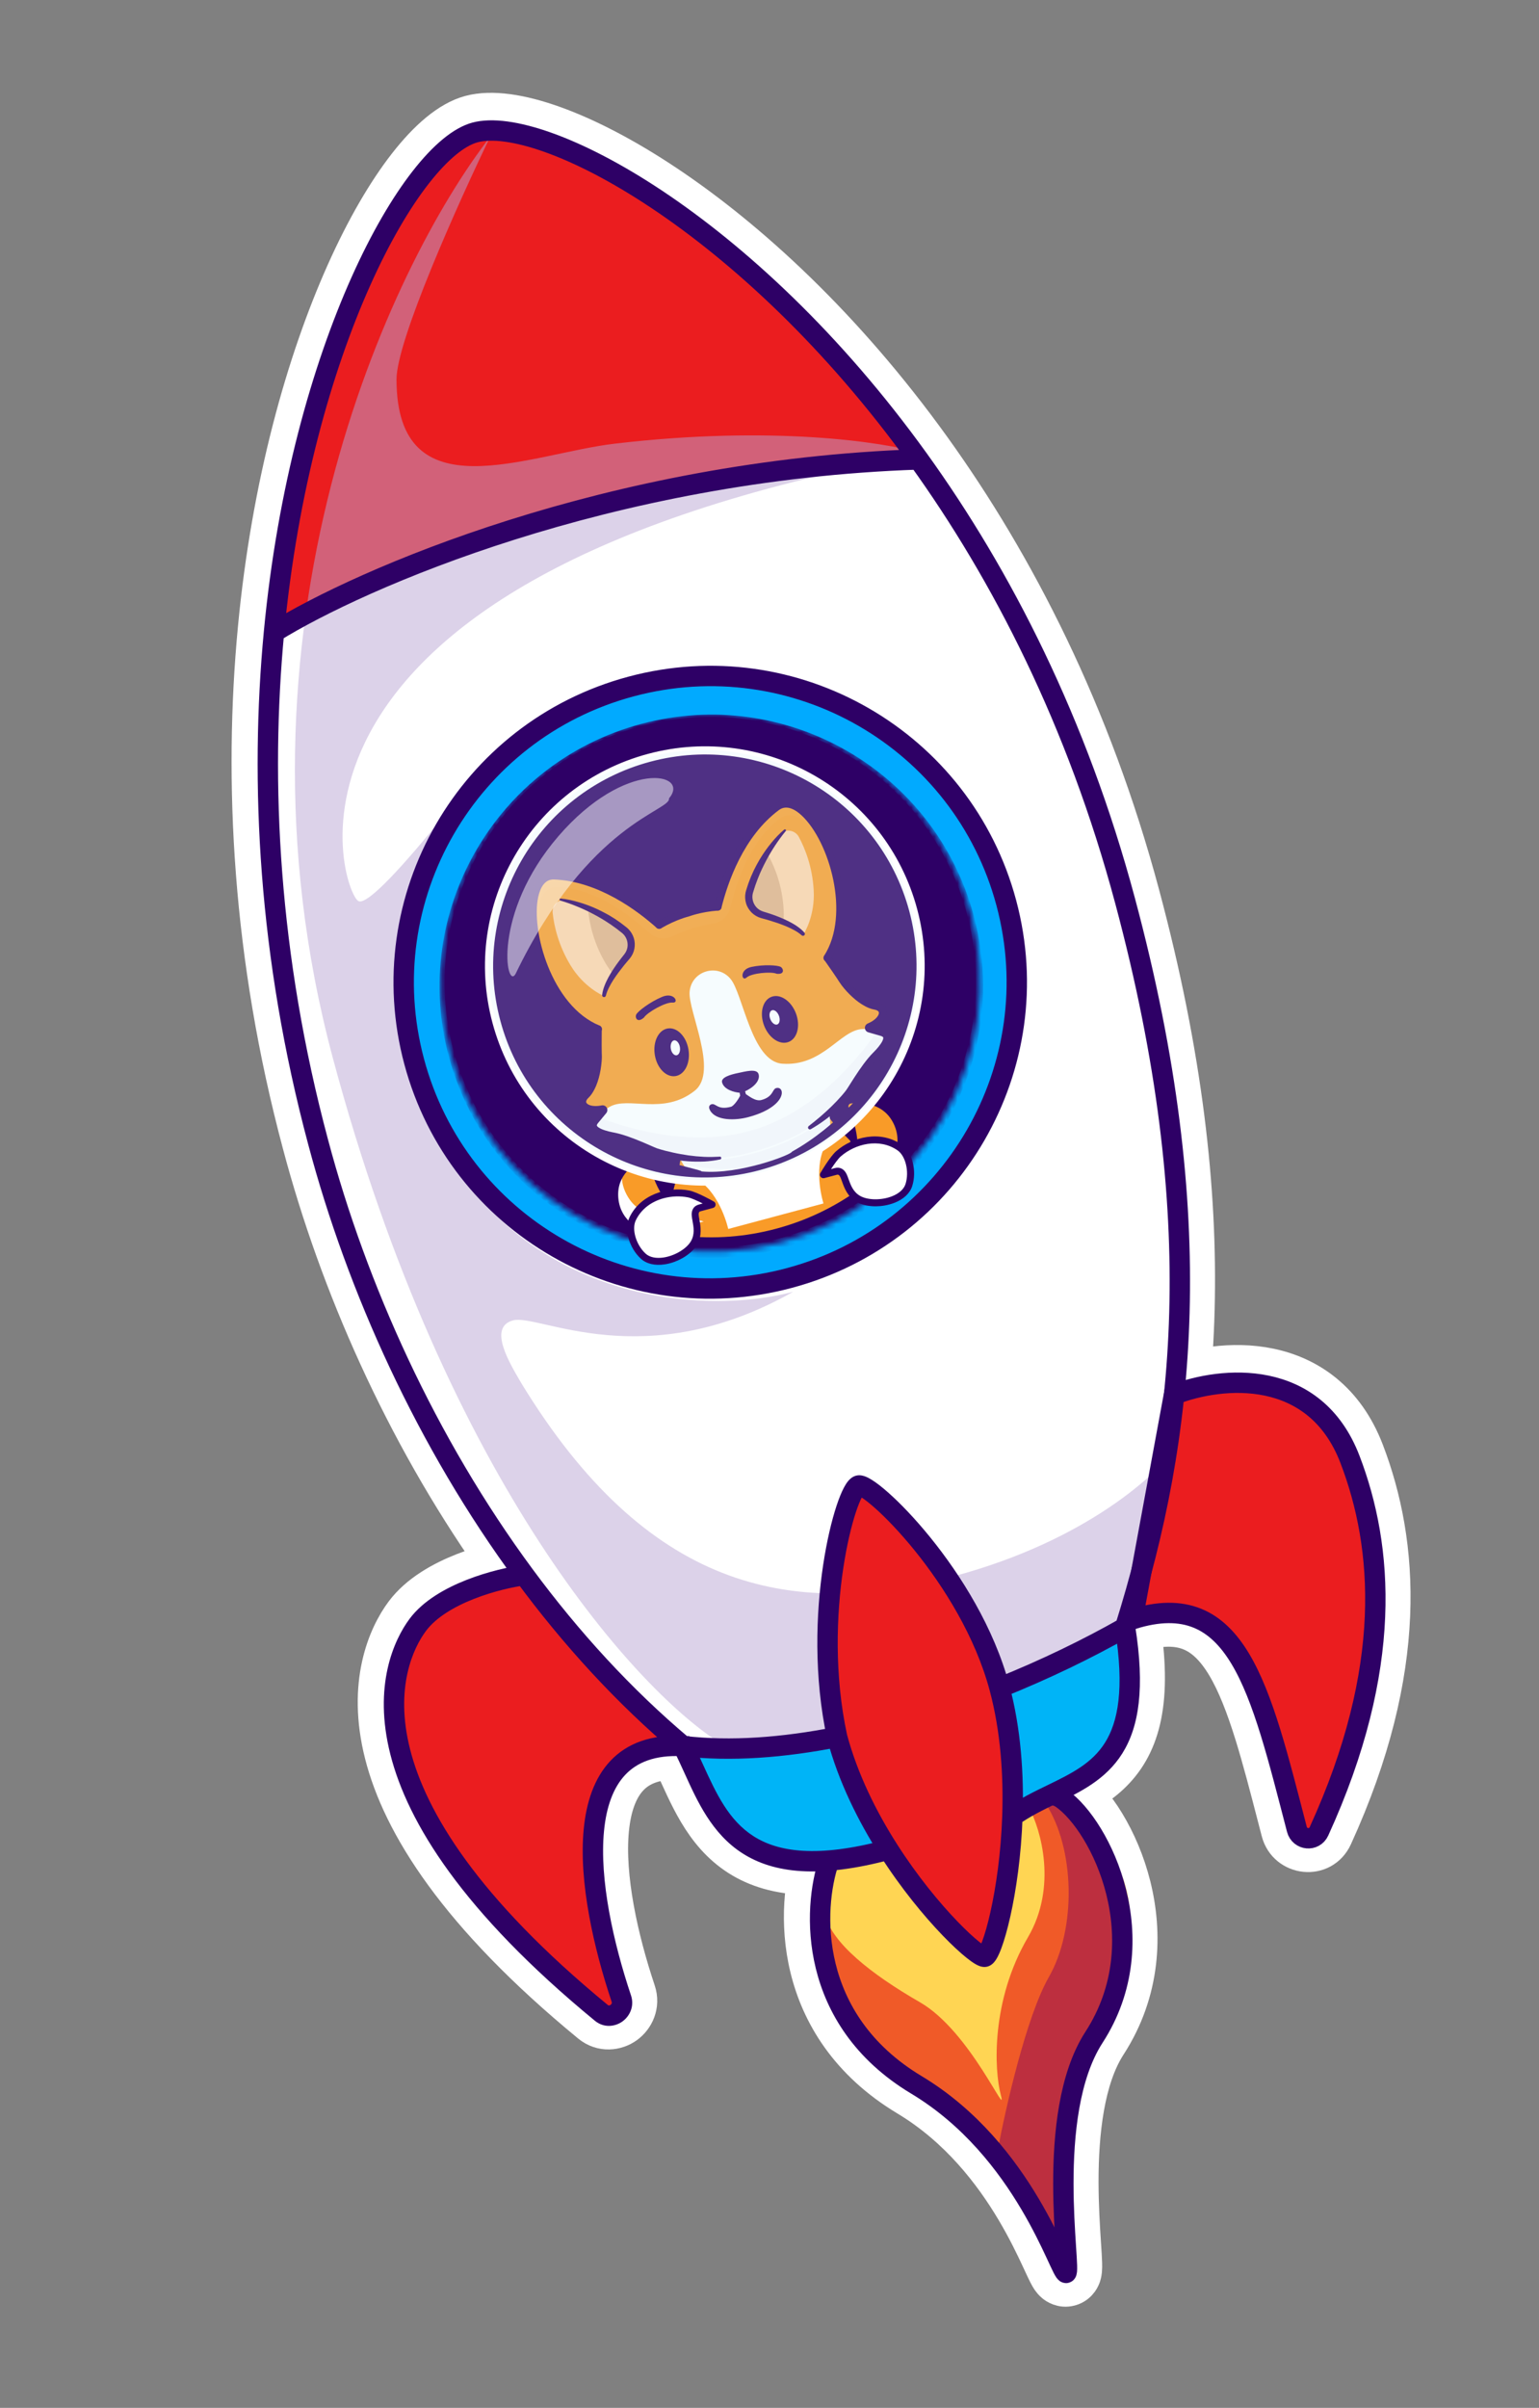 <svg width="266" height="416" viewBox="0 0 266 416" fill="none" xmlns="http://www.w3.org/2000/svg">
<rect x="0" y="0" width="266" height="416" fill="#808080" stroke="none"/>
<path d="M141.883 318.39L140.69 318.944L140.263 320.188C137.183 329.161 136.172 350.164 156.706 362.501C165.517 367.794 171.425 375.511 175.282 382.014C177.203 385.253 178.594 388.155 179.581 390.273C179.687 390.5 179.791 390.724 179.892 390.942C180.244 391.701 180.561 392.384 180.815 392.885C180.971 393.193 181.18 393.586 181.42 393.926C181.528 394.079 181.762 394.398 182.123 394.694C182.388 394.911 183.472 395.733 184.986 395.327C185.89 395.085 186.442 394.517 186.721 394.134C186.993 393.762 187.128 393.409 187.193 393.212C187.322 392.82 187.362 392.462 187.38 392.277C187.418 391.864 187.414 391.397 187.402 390.983C187.379 390.176 187.306 389.071 187.224 387.82L187.207 387.56C187.025 384.783 186.788 381.047 186.786 376.922C186.782 368.479 187.782 359.192 191.591 353.305C197.589 344.036 197.88 333.997 195.821 325.759C193.802 317.68 189.385 310.816 185.215 307.88C183.898 306.953 182.308 306.603 180.865 306.485C179.377 306.364 177.724 306.465 176.022 306.695C172.614 307.158 168.606 308.198 164.539 309.483C156.383 312.059 147.543 315.764 141.883 318.39Z" stroke="white" stroke-width="6.174"/>
<path d="M201.709 237.731L200.097 238.352L199.783 240.051L192.627 278.841L191.698 283.877L196.585 282.348C200.66 281.072 203.532 281.217 205.693 282.093C207.875 282.978 209.811 284.802 211.625 287.821C213.45 290.86 215.014 294.882 216.535 299.802C217.863 304.096 219.112 308.915 220.477 314.181C220.673 314.936 220.871 315.701 221.072 316.475C222.266 321.066 228.629 321.843 230.686 317.341C243.922 288.37 242.19 266.54 236.125 250.704C232.677 241.7 226.239 237.439 219.486 236.03C212.932 234.663 206.227 235.989 201.709 237.731Z" fill="white" stroke="white" stroke-width="6.174"/>
<path d="M197.531 281.078C207.8 248.021 212.182 209.85 197.341 154.462C188.96 123.183 175.77 97.492 161.18 77.227C146.129 56.32 129.572 41.164 115.233 31.598C108.069 26.818 101.402 23.396 95.703 21.362C90.142 19.377 85.024 18.539 81.215 19.559C77.451 20.568 73.674 23.936 70.179 28.417C66.58 33.032 62.901 39.326 59.466 47.001C52.591 62.363 46.569 83.543 44.193 108.591C41.707 134.789 43.204 165.269 51.921 197.805C58.318 221.864 69.542 247.362 85.234 269.71C83.602 270.133 81.834 270.683 80.073 271.375C76.352 272.836 72.211 275.101 69.65 278.53C66.701 282.479 62.984 290.83 66.091 303.085C69.17 315.231 78.864 330.872 101.886 349.805C103.983 351.53 106.583 351.184 108.257 349.983C109.917 348.792 111.068 346.487 110.227 343.978C107.188 334.906 104.843 324.229 105.622 316.142C106.01 312.117 107.136 309.124 108.932 307.214C110.391 305.663 112.578 304.526 116.018 304.387C116.347 305.087 116.676 305.81 117.017 306.559L117.088 306.714C117.723 308.11 118.401 309.591 119.153 311.046C120.655 313.952 122.553 316.952 125.361 319.362C130.912 324.127 139.078 325.849 152.088 322.751C155.439 327.733 158.947 331.916 161.852 334.936C163.478 336.627 164.954 337.993 166.141 338.944C166.725 339.411 167.307 339.833 167.846 340.144C168.111 340.296 168.452 340.473 168.836 340.605C169.106 340.697 169.936 340.966 170.921 340.702C171.846 340.454 172.42 339.878 172.66 339.615C172.951 339.295 173.172 338.955 173.334 338.676C173.662 338.112 173.956 337.433 174.219 336.729C174.755 335.296 175.306 333.367 175.815 331.1C176.755 326.907 177.599 321.34 177.909 315.172C179.497 314.18 181.199 313.354 183.047 312.457C183.381 312.295 183.719 312.131 184.063 311.963C186.692 310.676 189.6 309.175 192.056 306.875C197.215 302.046 199.561 294.569 197.531 281.078Z" fill="white" stroke="white" stroke-width="6.174"/>
<path d="M151.793 354.294C139.994 345.19 141.036 328.701 143.032 321.595L155.769 320.007L167.583 329.984L172.485 315.528L182.604 310.992C183.173 310.839 185.763 312.409 191.574 319.905C198.838 329.276 194.643 345.003 187.555 356.759C181.885 366.164 181.978 380.523 182.734 386.527C179.813 375.627 166.543 365.675 151.793 354.294Z" fill="#FFD553"/>
<path d="M156.81 359.358C142.978 351.624 141.578 337.16 142.607 330.894C143.89 335.684 150.324 340.928 159.016 345.933C167.707 350.938 174.181 366.438 172.99 361.99C171.798 357.543 171.299 345.575 177.67 334.701C182.766 326.001 179.915 316.131 177.852 312.283L181.462 311.316C182.789 311.938 186.407 314.758 190.262 321.059C195.08 328.935 195.024 342.903 187.026 353.48C182.774 359.104 183.108 383.133 181.928 389.316C180.563 386.626 170.643 367.093 156.81 359.358Z" fill="#F05A28"/>
<path d="M181.27 341.6C177.396 348.373 173.772 364.36 172.444 371.507L183.206 388.243C180.414 375.031 190.887 351.096 193.776 336.74C196.087 325.254 187.217 312.589 182.773 309.504L180.706 311.567C185.763 319.267 186.111 333.134 181.27 341.6Z" fill="#BD2F3F"/>
<path d="M158.388 360.195C139.561 348.885 140.468 329.707 143.274 321.531C154.439 316.349 178.121 306.937 183.529 310.745C190.289 315.505 199.95 335.186 189.09 351.969C180.403 365.395 185.249 392.426 184.278 392.686C183.308 392.946 177.214 371.506 158.388 360.195Z" stroke="#2E0066" stroke-width="3.523"/>
<path d="M53.511 193.731C44.822 161.305 45.976 122.857 47.64 107.687C53.294 104.225 70.878 95.619 95.986 88.891C121.094 82.164 148.131 78.813 158.511 77.979C198.737 143.501 194.839 161.704 201.045 184.866C207.554 215.978 200.608 262.378 194.322 281.221C150.573 303.53 141.358 300.523 118.089 302.378C80.388 265.385 64.371 234.265 53.511 193.731Z" fill="white"/>
<ellipse cx="122.758" cy="169.701" rx="52.976" ry="52.895" transform="rotate(-15 122.758 169.701)" fill="#01AAFF"/>
<path d="M194.413 281.562C162.655 300.585 130.464 303.078 118.339 301.946C119.251 305.352 122.656 313.42 128.975 318.444C136.874 324.725 149.929 321.592 176.081 312.759C202.234 303.926 195.259 286.081 194.413 281.562Z" fill="#00B4F7"/>
<path d="M97.442 88.866C72.88 95.448 53.795 105.186 47.323 109.232C50.652 82.542 62.361 27.807 82.556 22.396C102.752 16.985 142.078 58.044 159.217 79.25C148.86 79.713 122.004 82.285 97.442 88.866Z" fill="#EB1D1F"/>
<path opacity="0.5" d="M57.528 182.797C37.741 108.951 67.41 45.924 84.718 23.642C79.306 34.827 68.492 58.875 68.533 65.581C68.575 88.934 91.348 78.406 106.235 76.653C133.457 73.447 152.716 76.367 158.943 78.228L154.849 79.325C41.197 101.381 59.029 154.285 61.964 155.688C63.553 156.448 70.165 149.024 76.249 141.503C78.491 137.643 81.124 134.244 84.01 131.528C81.949 134.285 79.159 137.905 76.249 141.503C69.644 152.875 66.427 168.251 70.107 181.982C81.515 224.559 119.689 227.839 137.087 223.177C111.371 237.734 93.118 226.926 88.684 228.115C84.249 229.303 88.121 235.567 90.148 239.04C111.628 274.172 136.223 279.994 164.879 272.316C187.804 266.173 200.336 254.54 203.736 249.492L197.118 279.376C196.724 279.725 194.208 281.616 187.297 286.388C178.658 292.354 151.299 300.78 143.861 301.677C137.911 302.396 128.643 301.739 124.753 301.321C110.589 292.582 77.315 256.643 57.528 182.797Z" fill="#BBA6D4"/>
<path d="M144.952 300.291C139.695 280.671 144.967 263.049 148.261 256.691C153.775 258.62 167.541 272.699 172.287 290.411C178.274 312.755 173.367 331.74 170.165 338.439C163.951 333.897 150.209 319.91 144.952 300.291Z" fill="#EB1D1F"/>
<path d="M68.518 298.867C65.371 278.39 81.584 272.123 90.084 271.549L115.244 301.315C91.547 308.394 107.203 343.627 107.751 345.671C108.189 347.306 106.418 347.975 105.478 348.105C94.469 340.224 71.665 319.344 68.518 298.867Z" fill="#EB1D1F" stroke="#2E0066" stroke-width="0.705"/>
<path d="M233.334 252.149C227.247 236.256 211.196 237.758 202.911 240.952L195.754 279.742C213.886 274.066 217.779 291.534 224.151 316.038C224.64 317.917 227.162 318.164 227.969 316.398C240.881 288.138 239.086 267.168 233.334 252.149Z" fill="#EB1D1F" stroke="#2E0066" stroke-width="3.523"/>
<path d="M194.462 281.183L192.781 280.656L192.657 281.051L192.722 281.46L194.462 281.183ZM158.766 79.371L157.336 80.4L158.766 79.371ZM47.358 109.223L49.111 109.389L47.358 109.223ZM54.995 197.349L56.698 196.896L56.697 196.893L54.995 197.349ZM90.629 272.133L90.857 273.879L93.822 273.492L92.046 271.086L90.629 272.133ZM72.215 280.717L70.804 279.663L70.804 279.663L72.215 280.717ZM103.938 347.761L102.82 349.122L103.938 347.761ZM107.391 345.299L105.721 345.859L107.391 345.299ZM118.046 301.658L119.616 300.859L119.154 299.952L118.138 299.899L118.046 301.658ZM119.908 305.597L121.511 304.867L119.908 305.597ZM153.555 319.558L155.04 318.611L154.346 317.523L153.099 317.857L153.555 319.558ZM174.982 313.817L173.958 312.384L173.251 312.889L173.222 313.756L174.982 313.817ZM181.805 310.013L182.573 311.598L182.573 311.598L181.805 310.013ZM118.046 301.658L116.912 303.006L117.316 303.345L117.839 303.408L118.046 301.658ZM192.749 156.057C207.444 210.899 202.941 248.276 192.781 280.656L196.142 281.71C206.493 248.723 211.028 210.663 196.152 155.145L192.749 156.057ZM157.336 80.4C171.6 100.212 184.527 125.372 192.749 156.057L196.152 155.145C187.815 124.029 174.696 98.483 160.195 78.342L157.336 80.4ZM82.561 24.583C84.9 23.956 88.846 24.37 94.164 26.268C99.403 28.138 105.713 31.355 112.634 35.972C126.468 45.202 142.609 59.943 157.336 80.4L160.195 78.342C145.233 57.558 128.789 42.516 114.589 33.041C107.491 28.306 100.922 24.94 95.348 22.951C89.854 20.99 85.056 20.267 81.65 21.18L82.561 24.583ZM49.111 109.389C51.441 84.828 57.339 64.167 63.983 49.322C67.306 41.895 70.799 35.965 74.094 31.739C77.449 27.437 80.398 25.163 82.561 24.583L81.65 21.18C78.324 22.071 74.772 25.14 71.316 29.573C67.8 34.081 64.172 40.276 60.767 47.883C53.955 63.103 47.968 84.142 45.604 109.056L49.111 109.389ZM56.697 196.893C48.139 164.956 46.675 135.057 49.111 109.389L45.604 109.056C43.132 135.11 44.62 165.432 53.294 197.805L56.697 196.893ZM92.046 271.086C75.269 248.367 63.33 221.843 56.698 196.896L53.293 197.801C60.028 223.134 72.147 250.07 89.212 273.179L92.046 271.086ZM73.626 281.771C75.377 279.427 78.504 277.576 81.937 276.228C85.326 274.897 88.766 274.152 90.857 273.879L90.4 270.386C88.058 270.692 84.335 271.502 80.649 272.949C77.007 274.379 73.143 276.531 70.804 279.663L73.626 281.771ZM105.057 346.401C82.46 327.817 73.61 312.993 70.882 302.234C68.17 291.537 71.46 284.671 73.626 281.771L70.804 279.663C68.069 283.326 64.469 291.27 67.468 303.1C70.451 314.866 79.913 330.284 102.82 349.122L105.057 346.401ZM105.721 345.859C105.761 345.979 105.75 346.061 105.725 346.13C105.694 346.214 105.626 346.309 105.522 346.383C105.418 346.458 105.32 346.483 105.255 346.483C105.21 346.484 105.149 346.476 105.057 346.401L102.82 349.122C104.375 350.401 106.302 350.159 107.576 349.246C108.841 348.338 109.689 346.612 109.061 344.739L105.721 345.859ZM118.138 299.899C112.563 299.609 108.373 301.169 105.492 304.232C102.667 307.235 101.328 311.443 100.887 316.017C100.008 325.143 102.622 336.609 105.721 345.859L109.061 344.739C106.005 335.619 103.587 324.726 104.394 316.355C104.796 312.18 105.98 308.855 108.058 306.646C110.078 304.498 113.17 303.169 117.955 303.417L118.138 299.899ZM121.511 304.867C120.903 303.532 120.283 302.168 119.616 300.859L116.477 302.458C117.102 303.686 117.691 304.979 118.305 306.327L121.511 304.867ZM153.099 317.857C141.156 321.057 134.453 319.926 130.242 317.237C125.943 314.491 123.797 309.888 121.511 304.867L118.305 306.327C120.51 311.172 123.026 316.808 128.346 320.206C133.755 323.66 141.63 324.577 154.011 321.26L153.099 317.857ZM169.758 336.359C170.012 336.291 170.215 336.305 170.312 336.317C170.416 336.33 170.481 336.352 170.496 336.357C170.522 336.366 170.482 336.355 170.36 336.284C170.122 336.147 169.755 335.893 169.262 335.499C168.287 334.718 166.969 333.507 165.437 331.915C162.38 328.736 158.56 324.129 155.04 318.611L152.07 320.506C155.725 326.235 159.692 331.024 162.898 334.357C164.499 336.021 165.932 337.345 167.061 338.249C167.62 338.696 168.143 339.072 168.6 339.336C168.825 339.466 169.084 339.598 169.356 339.691C169.563 339.761 170.078 339.92 170.669 339.762L169.758 336.359ZM173.222 313.756C172.999 320.245 172.132 326.114 171.175 330.379C170.695 332.516 170.201 334.215 169.769 335.372C169.55 335.957 169.367 336.35 169.234 336.579C169.166 336.695 169.14 336.719 169.164 336.693C169.177 336.678 169.224 336.629 169.306 336.569C169.386 336.512 169.538 336.418 169.758 336.359L170.669 339.762C171.23 339.611 171.594 339.256 171.77 339.063C171.975 338.838 172.143 338.584 172.279 338.35C172.554 337.878 172.818 337.277 173.069 336.605C173.576 335.248 174.112 333.382 174.612 331.15C175.616 326.677 176.512 320.591 176.742 313.877L173.222 313.756ZM181.036 308.428C178.745 309.538 176.258 310.739 173.958 312.384L176.006 315.25C178.025 313.807 180.241 312.728 182.573 311.598L181.036 308.428ZM192.722 281.46C194.373 291.815 193.221 297.512 190.998 301.06C188.757 304.64 185.237 306.391 181.036 308.428L182.573 311.598C186.635 309.629 191.123 307.498 193.984 302.93C196.864 298.331 197.909 291.617 196.201 280.906L192.722 281.46ZM172.228 156.445C179.536 183.721 163.316 211.77 135.992 219.092L136.904 222.494C166.102 214.671 183.444 184.693 175.631 155.533L172.228 156.445ZM109.524 120.309C136.848 112.988 164.919 129.17 172.228 156.445L175.631 155.533C167.817 126.374 137.81 109.083 108.612 116.907L109.524 120.309ZM73.288 182.956C65.98 155.68 82.2 127.631 109.524 120.309L108.612 116.907C79.413 124.73 62.072 154.708 69.885 183.868L73.288 182.956ZM135.992 219.092C108.668 226.413 80.596 210.231 73.288 182.956L69.885 183.868C77.699 213.027 107.706 230.318 136.904 222.494L135.992 219.092ZM48.287 110.719C62.869 101.663 105.603 82.912 158.825 81.131L158.707 77.61C104.817 79.413 61.489 98.374 46.428 107.726L48.287 110.719ZM119.18 300.31C109.086 291.82 100.023 281.889 92.046 271.086L89.212 273.179C97.331 284.174 106.58 294.315 116.912 303.006L119.18 300.31ZM144.345 298.374C135.204 300.178 126.272 300.861 118.254 299.909L117.839 303.408C126.331 304.416 135.65 303.68 145.027 301.83L144.345 298.374ZM193.591 279.652C187.293 283.235 179.948 286.811 172.098 289.959L173.41 293.229C181.405 290.023 188.894 286.377 195.333 282.714L193.591 279.652ZM146.408 299.73C144.179 289.417 144.548 278.924 145.752 270.928C146.354 266.932 147.158 263.602 147.929 261.266C148.316 260.091 148.68 259.215 148.982 258.646C149.135 258.358 149.245 258.2 149.302 258.132C149.402 258.012 149.261 258.246 148.856 258.354L147.944 254.951C147.267 255.133 146.822 255.605 146.595 255.878C146.325 256.202 146.085 256.591 145.871 256.994C145.439 257.807 145.004 258.889 144.583 260.162C143.739 262.723 142.894 266.253 142.269 270.403C141.019 278.698 140.623 289.637 142.964 300.474L146.408 299.73ZM148.856 258.354C148.406 258.475 148.135 258.314 148.312 258.384C148.404 258.42 148.589 258.511 148.877 258.694C149.445 259.056 150.226 259.656 151.178 260.498C153.071 262.173 155.502 264.683 158.046 267.821C163.144 274.111 168.564 282.764 171.053 292.05L174.455 291.138C171.795 281.209 166.062 272.117 160.782 265.603C158.136 262.339 155.573 259.682 153.512 257.86C152.487 256.953 151.552 256.221 150.77 255.723C150.382 255.476 149.984 255.255 149.597 255.104C149.296 254.986 148.65 254.762 147.944 254.951L148.856 258.354ZM142.985 300.558C144.941 307.858 148.36 314.69 152.07 320.506L155.04 318.611C151.463 313.004 148.225 306.504 146.387 299.647L142.985 300.558ZM171.053 292.05C172.954 299.146 173.461 306.777 173.222 313.756L176.742 313.877C176.99 306.666 176.473 298.667 174.455 291.138L171.053 292.05Z" fill="#2E0066"/>
<path d="M165.405 158.273C171.705 181.787 157.723 205.968 134.167 212.28C110.611 218.591 86.411 204.641 80.111 181.128C73.81 157.615 87.793 133.434 111.349 127.122C134.905 120.81 159.105 134.76 165.405 158.273Z" fill="#2E0066" stroke="#2E0066" stroke-width="3.523"/>
<mask id="mask0" mask-type="alpha" maskUnits="userSpaceOnUse" x="76" y="123" width="94" height="94">
<ellipse cx="122.758" cy="169.7" rx="46.619" ry="46.547" transform="rotate(-15 122.758 169.7)" fill="#C4C4C4"/>
</mask>
<g mask="url(#mask0)">
<path d="M153.326 213.068L118.967 222.268C118.967 222.268 116.321 224.251 115.207 212.123C114.766 207.346 116.409 204.32 116.976 200.611C117.058 200.059 117.121 199.493 117.148 198.903C117.148 198.903 117.148 198.903 117.147 198.9C117.198 197.755 117.12 196.523 116.836 195.141C116.776 194.845 116.705 194.54 116.625 194.227L141.327 187.613C141.404 187.886 141.483 188.15 141.567 188.406C142.032 189.834 142.613 191.002 143.273 192.014C143.574 192.474 143.889 192.905 144.217 193.313C146.563 196.242 149.501 198.042 151.51 202.399C156.61 213.463 153.326 213.068 153.326 213.068Z" fill="#F99B28"/>
<path d="M153.711 213.604C153.475 213.667 153.293 213.648 153.259 213.646L153.398 212.492C153.398 212.492 153.386 212.491 153.367 212.489C153.393 212.489 153.492 212.478 153.588 212.328C153.84 211.934 154.398 210.062 150.98 202.646C149.676 199.822 147.941 198.076 146.264 196.39C144.235 194.35 142.14 192.245 140.927 188.326L117.325 194.645C118.236 198.646 117.475 201.515 116.738 204.295C116.129 206.594 115.499 208.969 115.784 212.07C116.532 220.201 117.95 221.54 118.371 221.758C118.528 221.84 118.616 221.801 118.642 221.787C118.626 221.795 118.617 221.805 118.617 221.805L119.315 222.735C119.252 222.781 118.694 223.175 117.929 222.839C116.299 222.117 115.217 218.632 114.622 212.178C114.317 208.876 114.976 206.399 115.608 204.004C116.375 201.114 117.098 198.383 116.055 194.38L115.909 193.821L141.727 186.908L141.88 187.465C142.982 191.448 144.975 193.453 147.082 195.576C148.832 197.334 150.64 199.154 152.027 202.163C154.739 208.046 155.551 211.607 154.497 213.047C154.256 213.386 153.957 213.538 153.711 213.604Z" fill="#2E0066"/>
<path d="M112.051 213.594C112.051 213.594 106.744 212.237 106.291 207.031C105.906 202.63 109.315 200.495 111.269 199.641C111.903 199.363 112.633 199.75 112.755 200.431C113.236 203.126 113.909 209.478 120.481 211.181L112.05 213.591L112.051 213.594Z" fill="#F99B28"/>
<path d="M153.319 202.542C153.319 202.542 157.235 198.715 155.023 193.98C153.154 189.976 149.133 189.831 147.014 190.067C146.325 190.143 145.887 190.843 146.122 191.494C147.054 194.068 148.589 200.342 143.75 205.1L153.318 202.539L153.319 202.542Z" fill="#F99B28"/>
<g opacity="0.4">
<g opacity="0.4">
<g opacity="0.4">
<path opacity="0.4" d="M121.619 211.033L119.037 211.724C113.95 209.454 112.44 204.189 112.008 201.763C111.885 201.082 111.159 200.693 110.522 200.973C109.411 201.458 107.831 202.355 106.746 203.849C107.703 201.54 109.862 200.259 111.274 199.644C111.908 199.369 112.638 199.756 112.76 200.434C113.237 203.13 115.047 209.33 121.619 211.033Z" fill="white"/>
</g>
</g>
</g>
<path d="M121.619 211.033L112.051 213.595C112.051 213.595 106.748 212.236 106.291 207.031C106.121 205.106 106.679 203.615 107.523 202.475C107.381 203.66 107.557 204.977 108.294 206.374C110.729 210.997 116.15 210.208 116.15 210.208L117.596 209.091C118.684 209.928 120.006 210.615 121.619 211.033Z" fill="white"/>
<path d="M112.054 214.195L111.904 214.156C111.847 214.141 106.193 212.629 105.709 207.082C105.295 202.346 108.869 200.055 111.035 199.106C111.504 198.902 112.03 198.923 112.479 199.163C112.928 199.404 113.238 199.828 113.327 200.327C113.773 202.836 114.554 209.463 120.823 211.089L112.054 214.195ZM112.055 212.992L119.632 210.963C114.205 208.593 112.623 203.005 112.18 200.537C112.156 200.389 112.062 200.264 111.929 200.19C111.797 200.12 111.641 200.113 111.502 200.173C109.622 200.992 106.521 202.969 106.869 206.981C107.248 211.305 111.234 212.742 112.055 212.992Z" fill="#2E0066"/>
<path d="M153.617 203.063L153.727 202.955C153.769 202.914 157.908 198.779 155.552 193.733C153.541 189.425 149.299 189.226 146.949 189.487C146.44 189.544 145.995 189.825 145.727 190.258C145.458 190.691 145.402 191.213 145.575 191.69C146.334 193.783 148.313 198.424 145.719 202.592C143.881 205.546 150.509 203.494 153.617 203.063ZM153.013 202.022L146.345 203.807C149.859 199.043 147.524 193.657 146.673 191.298C146.62 191.158 146.639 191.003 146.717 190.873C146.796 190.746 146.928 190.662 147.078 190.644C149.116 190.414 152.791 190.577 154.497 194.226C156.332 198.159 153.599 201.395 153.013 202.022Z" fill="#2E0066"/>
<g opacity="0.3">
<g opacity="0.3">
<g opacity="0.3">
<path opacity="0.3" d="M121.619 211.032L112.05 213.594C112.05 213.594 106.747 212.235 106.29 207.03C106.195 205.931 106.334 204.973 106.631 204.142C106.653 204.207 106.674 204.273 106.7 204.341C108.432 209.269 113.912 209.276 113.912 209.276L116.318 207.925C117.595 209.286 119.313 210.435 121.619 211.032Z" fill="#6B184E"/>
</g>
</g>
<g opacity="0.3">
<g opacity="0.3">
<path opacity="0.3" d="M121.973 211.032L112.05 213.689L112.026 213.684C111.973 213.672 106.653 212.25 106.199 207.04C106.107 205.997 106.224 205.011 106.545 204.113L106.634 203.856L106.715 204.116C106.737 204.182 106.758 204.247 106.783 204.312C108.418 208.961 113.498 209.177 113.885 209.186L116.329 207.813L116.377 207.864C117.799 209.371 119.57 210.408 121.637 210.945L121.973 211.032ZM112.048 213.501L121.268 211.033C119.328 210.473 117.659 209.469 116.296 208.04L113.933 209.365L113.91 209.363C113.853 209.363 108.385 209.301 106.632 204.424C106.387 205.226 106.301 206.099 106.381 207.018C106.81 211.934 111.673 213.395 112.048 213.501Z" fill="#2E0066"/>
</g>
</g>
</g>
<path d="M142.549 198.062C140.504 202.231 142.33 207.919 142.33 207.919L125.867 212.327C125.867 212.327 124.607 206.487 120.746 203.9C118.612 202.467 117.577 200.616 117.106 198.915C117.106 198.915 117.106 198.915 117.105 198.912C117.156 197.766 117.077 196.532 116.795 195.156C116.856 194.527 116.95 194.144 116.95 194.144L140.952 187.718C140.952 187.718 141.191 187.966 141.525 188.422C141.991 189.85 142.572 191.018 143.231 192.029C143.651 193.722 143.659 195.803 142.549 198.062Z" fill="white"/>
<g opacity="0.3">
<g opacity="0.3">
<path opacity="0.3" d="M144.181 193.328C137.237 201.14 126.859 203.919 116.937 200.623C117.019 200.071 117.082 199.505 117.109 198.915C117.109 198.915 117.109 198.915 117.108 198.911C117.121 198.649 117.124 198.381 117.122 198.107C117.118 197.642 117.091 197.16 117.037 196.663C126.026 198.885 135.469 196.443 142.19 190.124C142.372 190.519 142.561 190.889 142.761 191.242C142.913 191.513 143.074 191.775 143.235 192.025C143.534 192.49 143.852 192.92 144.181 193.328Z" fill="#2E0066"/>
</g>
</g>
<g opacity="0.3">
<g opacity="0.3">
<g opacity="0.3">
<path opacity="0.3" d="M116.385 218.328C116.1 218.404 115.811 218.467 115.525 218.51C113.733 218.786 112.192 218.383 111.183 217.375C109.55 215.744 108.492 213.177 108.544 210.994L108.545 210.926L122.088 207.3L121.802 207.553C121.507 207.817 121.391 208.257 121.463 208.862C121.497 209.173 121.563 209.516 121.631 209.885C121.895 211.288 122.224 213.035 121.324 214.769C120.499 216.347 118.506 217.76 116.385 218.328ZM108.724 211.062C108.695 213.187 109.727 215.659 111.309 217.243C112.274 218.211 113.761 218.595 115.496 218.329C117.867 217.965 120.249 216.429 121.161 214.681C122.031 213.004 121.708 211.293 121.451 209.915C121.382 209.546 121.315 209.195 121.279 208.881C121.22 208.363 121.286 207.951 121.48 207.647L108.724 211.062Z" fill="#2E0066"/>
</g>
</g>
</g>
<g opacity="0.3">
<g opacity="0.3">
<g opacity="0.3">
<path opacity="0.3" d="M153.336 208.431C151.215 208.999 148.783 208.774 147.277 207.813C145.631 206.765 145.042 205.088 144.567 203.737C144.442 203.387 144.327 203.053 144.201 202.767C143.96 202.208 143.64 201.884 143.252 201.803L142.878 201.727L156.421 198.1L156.456 198.159C157.596 200.023 157.961 202.775 157.363 205.003C156.994 206.381 155.861 207.5 154.171 208.155C153.902 208.265 153.621 208.355 153.336 208.431ZM143.575 201.728C143.894 201.891 144.162 202.214 144.367 202.697C144.494 202.989 144.61 203.323 144.735 203.677C145.199 205 145.779 206.642 147.372 207.66C149.035 208.718 151.863 208.86 154.103 207.989C155.739 207.356 156.834 206.277 157.185 204.957C157.763 202.795 157.419 200.134 156.331 198.313L143.575 201.728Z" fill="#2E0066"/>
</g>
</g>
</g>
<g opacity="0.3">
<g opacity="0.3">
<path opacity="0.3" d="M123.159 207.089L121.094 207.642C120.475 207.807 120.271 208.298 120.336 208.935C120.453 210.088 121.108 211.796 120.12 213.497C118.72 215.913 113.832 217.719 111.641 215.696C111.02 215.121 110.522 214.416 110.17 213.668C110.226 213.721 110.282 213.774 110.337 213.827C112.527 215.85 117.416 214.044 118.815 211.628C119.799 209.925 119.146 208.22 119.032 207.066C119.03 207.059 119.028 207.052 119.031 207.047C118.96 206.292 119.755 205.755 120.445 206.078L122.447 207.02C122.447 207.02 122.168 206.737 121.746 206.332C122.533 206.734 123.159 207.089 123.159 207.089Z" fill="#2E0066"/>
</g>
</g>
<g opacity="0.3">
<g opacity="0.3">
<path opacity="0.3" d="M142.067 202.023L144.136 201.469C144.755 201.304 145.177 201.627 145.439 202.211C145.915 203.268 146.203 205.074 147.91 206.053C150.331 207.447 155.468 206.568 156.352 203.722C156.603 202.914 156.682 202.054 156.612 201.231C156.59 201.304 156.568 201.378 156.547 201.451C155.662 204.297 150.525 205.177 148.104 203.783C146.4 202.799 146.113 200.996 145.633 199.94C145.632 199.933 145.63 199.926 145.625 199.924C145.308 199.234 144.352 199.167 143.916 199.791L142.653 201.607C142.653 201.607 142.754 201.223 142.916 200.66C142.432 201.403 142.067 202.023 142.067 202.023Z" fill="#2E0066"/>
</g>
</g>
<g opacity="0.3">
<g opacity="0.3">
<g opacity="0.3">
<path opacity="0.3" d="M137.803 139.91C137.229 139.906 136.678 140.084 136.159 140.47C129.697 145.28 126.942 153.747 125.924 157.994C125.615 159.287 124.26 160.041 122.993 159.632C122.993 159.632 124.874 146.135 133.743 139.531C134.969 138.62 136.392 138.863 137.803 139.91Z" fill="white"/>
</g>
</g>
<g opacity="0.3">
<g opacity="0.3">
<path opacity="0.3" d="M124.317 159.741C123.877 159.859 123.407 159.849 122.969 159.707C122.932 159.695 122.911 159.659 122.916 159.62C122.936 159.483 124.903 146.012 133.7 139.464C134.891 138.578 136.329 138.708 137.855 139.844C137.883 139.863 137.893 139.902 137.883 139.935C137.873 139.967 137.841 139.991 137.807 139.989C137.237 139.987 136.701 140.168 136.211 140.533C129.843 145.272 127.086 153.518 126.006 158.011C125.853 158.649 125.434 159.198 124.861 159.52C124.688 159.619 124.503 159.691 124.317 159.741ZM123.081 159.576C123.649 159.739 124.264 159.672 124.779 159.384C125.324 159.081 125.699 158.582 125.846 157.978C126.927 153.463 129.701 145.178 136.11 140.409C136.563 140.074 137.051 139.883 137.568 139.842C136.175 138.881 134.87 138.794 133.792 139.597C125.369 145.864 123.243 158.536 123.081 159.576Z" fill="#2E0066"/>
</g>
</g>
</g>
<path d="M138.781 161.355C137.455 159.966 134.472 158.866 132.031 158.155C129.83 157.511 128.651 155.139 129.443 152.99C130.838 149.211 133.08 146.126 134.671 144.241C135.615 143.124 137.389 143.314 138.078 144.603C139.145 146.6 140.417 149.77 140.638 153.839C140.878 158.237 138.988 161.225 138.988 161.225" fill="#FF6C6C"/>
<path d="M138.803 161.433C138.775 161.441 138.747 161.433 138.726 161.412C137.393 160.014 134.339 158.914 132.011 158.233C130.932 157.92 130.058 157.192 129.552 156.192C129.048 155.195 128.981 154.018 129.37 152.966C130.764 149.194 132.991 146.113 134.614 144.193C135.071 143.65 135.769 143.369 136.479 143.446C137.189 143.519 137.815 143.942 138.153 144.569C139.202 146.529 140.497 149.727 140.725 153.836C140.962 158.208 139.083 161.238 139.06 161.267C139.036 161.303 138.987 161.316 138.95 161.292C138.914 161.268 138.901 161.219 138.925 161.183C138.943 161.151 140.8 158.165 140.561 153.846C140.338 149.766 139.05 146.592 138.011 144.645C137.7 144.063 137.121 143.673 136.462 143.605C135.794 143.535 135.169 143.789 134.736 144.296C133.121 146.206 130.905 149.273 129.521 153.023C129.147 154.033 129.212 155.162 129.696 156.123C130.181 157.087 131.02 157.784 132.055 158.086C134.402 158.769 137.483 159.884 138.841 161.306C138.872 161.339 138.871 161.389 138.838 161.42C138.831 161.422 138.817 161.429 138.803 161.433Z" fill="#2E0066"/>
<path d="M135.445 157.17C135.487 157.929 135.464 158.646 135.399 159.317C134.296 158.861 133.11 158.471 132.03 158.155C129.826 157.512 128.65 155.139 129.442 152.987C130.234 150.839 131.301 148.914 132.366 147.306C132.573 147.472 132.75 147.681 132.885 147.934C133.952 149.93 135.226 153.104 135.445 157.17Z" fill="#FF6C6C"/>
<path d="M135.424 159.394C135.407 159.399 135.387 159.397 135.374 159.389C134.407 158.99 133.278 158.601 132.014 158.232C130.935 157.919 130.062 157.195 129.555 156.191C129.05 155.191 128.984 154.017 129.372 152.962C130.076 151.059 131.062 149.141 132.307 147.263C132.321 147.244 132.34 147.231 132.362 147.229C132.384 147.227 132.408 147.232 132.423 147.247C132.644 147.424 132.825 147.647 132.96 147.9C134.006 149.86 135.306 153.061 135.528 157.167C135.568 157.878 135.552 158.604 135.482 159.326C135.481 159.353 135.465 159.376 135.441 159.386C135.439 159.39 135.431 159.392 135.424 159.394ZM132.389 147.429C131.176 149.272 130.21 151.151 129.522 153.016C129.149 154.029 129.214 155.158 129.698 156.119C130.186 157.082 131.022 157.78 132.057 158.082C133.283 158.437 134.383 158.816 135.332 159.205C135.392 158.527 135.404 157.843 135.37 157.18C135.148 153.104 133.862 149.925 132.819 147.979C132.706 147.765 132.562 147.582 132.389 147.429Z" fill="#2E0066"/>
<g opacity="0.3">
<g opacity="0.3">
<g opacity="0.3">
<path opacity="0.3" d="M93.105 153.695C93.579 153.369 94.134 153.205 94.779 153.232C102.831 153.565 109.883 159.012 113.12 161.943C114.106 162.837 115.648 162.698 116.467 161.644C116.467 161.644 107.298 151.553 96.245 151.094C94.716 151.03 93.678 152.037 93.105 153.695Z" fill="white"/>
</g>
</g>
<g opacity="0.3">
<g opacity="0.3">
<path opacity="0.3" d="M115.266 162.535C115.136 162.57 115 162.595 114.863 162.605C114.208 162.664 113.553 162.445 113.069 162.003C109.642 158.897 102.712 153.639 94.779 153.312C94.169 153.287 93.621 153.437 93.154 153.762C93.125 153.781 93.087 153.78 93.059 153.761C93.031 153.738 93.021 153.703 93.031 153.671C93.654 151.872 94.765 150.954 96.252 151.015C107.214 151.471 116.438 161.492 116.529 161.591C116.555 161.618 116.556 161.663 116.534 161.695C116.215 162.108 115.766 162.401 115.266 162.535ZM93.89 153.245C94.171 153.17 94.472 153.138 94.785 153.152C102.769 153.485 109.736 158.767 113.177 161.884C113.636 162.302 114.232 162.5 114.85 162.443C115.439 162.391 115.987 162.101 116.363 161.647C115.645 160.881 106.737 151.607 96.241 151.172C94.895 151.115 93.867 151.92 93.261 153.5C93.458 153.391 93.668 153.304 93.89 153.245Z" fill="#2E0066"/>
</g>
</g>
</g>
<path d="M104.392 171.96C104.702 170.065 106.549 167.477 108.161 165.515C109.616 163.746 109.251 161.118 107.383 159.791C104.095 157.453 100.504 156.166 98.13 155.509C96.721 155.119 95.365 156.275 95.52 157.726C95.764 159.973 96.505 163.312 98.616 166.796C100.9 170.565 104.145 171.966 104.145 171.966" fill="#FF6C6C"/>
<path d="M104.415 172.038C104.404 172.041 104.392 172.04 104.381 172.04C104.338 172.033 104.308 171.992 104.315 171.948C104.632 170.01 106.551 167.353 108.104 165.468C108.789 164.634 109.089 163.587 108.946 162.52C108.804 161.457 108.219 160.485 107.34 159.864C104.082 157.54 100.522 156.257 98.11 155.586C97.467 155.409 96.804 155.553 96.295 155.986C95.791 156.414 95.531 157.059 95.601 157.717C95.839 159.909 96.567 163.259 98.684 166.753C100.925 170.454 104.145 171.877 104.175 171.892C104.215 171.911 104.234 171.955 104.219 171.997C104.199 172.036 104.155 172.055 104.113 172.04C104.08 172.026 100.816 170.584 98.549 166.838C96.417 163.318 95.683 159.947 95.445 157.736C95.368 157.028 95.648 156.329 96.195 155.866C96.738 155.405 97.472 155.246 98.156 155.435C100.58 156.109 104.157 157.4 107.436 159.729C108.349 160.379 108.959 161.389 109.105 162.496C109.253 163.611 108.943 164.702 108.228 165.566C106.687 167.437 104.787 170.066 104.476 171.973C104.47 172.005 104.446 172.03 104.415 172.038Z" fill="#2E0066"/>
<path d="M104.788 166.625C105.181 167.276 105.605 167.858 106.037 168.373C106.689 167.375 107.453 166.385 108.163 165.519C109.619 163.749 109.253 161.121 107.386 159.794C105.517 158.464 103.548 157.476 101.763 156.751C101.688 157.004 101.66 157.279 101.691 157.563C101.938 159.806 102.678 163.141 104.788 166.625Z" fill="#FF6C6C"/>
<path d="M106.058 168.451C106.055 168.452 106.048 168.454 106.044 168.454C106.019 168.458 105.993 168.446 105.977 168.427C105.511 167.872 105.088 167.278 104.721 166.67C102.591 163.154 101.855 159.779 101.613 157.569C101.581 157.281 101.607 156.996 101.689 156.726C101.695 156.705 101.712 156.686 101.732 156.677C101.752 156.667 101.774 156.665 101.796 156.675C103.883 157.526 105.779 158.552 107.433 159.729C108.346 160.38 108.956 161.389 109.103 162.5C109.251 163.615 108.94 164.702 108.226 165.57C107.39 166.586 106.675 167.545 106.106 168.419C106.095 168.433 106.079 168.445 106.058 168.451ZM101.818 156.857C101.762 157.082 101.745 157.316 101.77 157.55C102.009 159.745 102.74 163.091 104.857 166.584C105.202 167.157 105.596 167.71 106.027 168.237C106.59 167.384 107.287 166.453 108.1 165.464C108.785 164.63 109.085 163.584 108.942 162.517C108.8 161.453 108.215 160.482 107.339 159.856C105.721 158.703 103.863 157.693 101.818 156.857Z" fill="#2E0066"/>
<path d="M151.248 173.763C149.052 173.389 146.474 170.68 145.549 169.213C145.017 168.367 143.849 166.725 142.959 165.489C149.58 155.242 139.82 135.282 134.225 139.445C127.909 144.148 125.134 152.346 124.063 156.674C120.945 156.911 118.894 157.712 118.894 157.712C118.894 157.712 116.691 158.216 113.934 159.826C110.612 156.858 103.684 151.622 95.792 151.295C88.797 151.006 92.051 173.151 103.399 177.775C103.363 179.285 103.329 181.238 103.365 182.217C103.43 183.948 102.825 187.64 101.223 189.186C100.276 190.097 100.511 191.046 101.498 191.507C102.132 191.804 103.078 191.9 104.218 191.655C104.308 191.638 104.403 191.613 104.496 191.592C104.496 191.592 104.496 191.592 104.493 191.596C104.439 191.66 103.99 192.194 102.843 193.583C101.723 194.947 103.239 195.831 105.988 196.34C108.737 196.848 112.676 198.786 113.436 199.019C113.88 199.156 116.321 200.119 120.417 200.237C123.327 200.322 127.077 199.976 131.534 198.603C142.255 195.296 146.226 189.379 146.719 188.759C147.213 188.141 149.374 184.318 151.362 182.354C153.348 180.386 154.1 178.801 152.403 178.308C150.554 177.769 149.912 177.595 149.912 177.595C150.001 177.563 150.087 177.529 150.168 177.496C151.253 177.055 151.985 176.442 152.34 175.839C152.887 174.896 152.548 173.983 151.248 173.763Z" fill="#F99B28"/>
<g opacity="0.4">
<g opacity="0.4">
<g opacity="0.4">
<path opacity="0.4" d="M134.836 141.394C129.502 145.364 127.357 152.285 126.173 156.953C125.829 158.301 124.723 159.323 123.346 159.545C121.26 159.881 119.713 160.352 119.713 160.352C119.713 160.352 118.125 160.845 116.171 161.77C114.907 162.369 113.405 162.169 112.357 161.243C108.749 158.05 103.06 153.524 96.398 153.247C92.684 153.091 91.857 159.261 93.596 165.774C91.051 158.548 91.618 150.943 95.736 151.115C103.629 151.442 110.557 156.679 113.879 159.647C116.637 158.036 118.84 157.533 118.84 157.533C118.84 157.533 120.891 156.731 124.01 156.494C125.084 152.161 127.855 143.962 134.173 139.259C137.48 136.798 142.237 142.758 144.215 150.163C141.979 143.805 137.816 139.178 134.836 141.394Z" fill="white"/>
</g>
</g>
</g>
<path d="M104.332 191.628C104.382 191.618 104.434 191.604 104.483 191.591C104.483 191.591 104.483 191.591 104.481 191.596C104.472 191.605 104.457 191.621 104.438 191.648C104.4 191.644 104.363 191.635 104.332 191.628Z" fill="#982E20"/>
<path d="M104.457 191.727C104.446 191.729 104.435 191.729 104.423 191.728C104.399 191.723 104.38 191.721 104.356 191.716L104.316 191.708C104.281 191.702 104.253 191.669 104.251 191.632C104.252 191.594 104.278 191.564 104.312 191.552C104.355 191.544 104.4 191.532 104.446 191.519C104.478 191.511 104.518 191.523 104.54 191.547C104.558 191.572 104.571 191.606 104.555 191.633C104.553 191.637 104.548 191.646 104.544 191.647C104.541 191.651 104.538 191.652 104.535 191.657C104.533 191.661 104.527 191.667 104.527 191.667L104.498 191.7C104.486 191.711 104.474 191.722 104.457 191.727Z" fill="#2E0066"/>
<path d="M151.427 182.627C149.44 184.595 147.279 188.415 146.784 189.033C146.291 189.653 142.32 195.571 131.598 198.877C127.14 200.251 123.391 200.597 120.48 200.512C116.389 200.397 113.943 199.431 113.499 199.294C112.742 199.06 108.803 197.122 106.05 196.615C103.298 196.107 101.782 195.223 102.906 193.858C104.052 192.469 104.501 191.935 104.556 191.871C104.558 191.867 104.558 191.867 104.558 191.867C104.467 191.891 104.371 191.913 104.281 191.93C104.597 191.702 104.957 191.471 105.358 191.235C108.613 189.326 114.606 192.779 120.075 188.442C124.273 185.115 118.837 174.572 119.201 171.279C119.203 171.244 119.21 171.213 119.212 171.178C119.628 167.766 123.914 166.441 126.184 169.029C126.206 169.054 126.227 169.078 126.25 169.106C128.409 171.618 129.868 183.387 135.209 183.773C142.172 184.278 145.175 178.052 148.94 177.796C149.407 177.765 149.834 177.756 150.225 177.764C150.143 177.797 150.055 177.832 149.969 177.863C149.969 177.863 150.607 178.038 152.46 178.576C154.166 179.074 153.414 180.659 151.427 182.627Z" fill="white"/>
<path d="M114.101 160.45C113.83 160.522 113.533 160.41 113.381 160.154C113.201 159.849 113.303 159.457 113.611 159.28C116.235 157.747 118.359 157.189 118.706 157.104C119.035 156.982 121.052 156.265 124.02 156.042C124.375 156.015 124.68 156.279 124.707 156.632C124.734 156.986 124.468 157.29 124.114 157.317C121.141 157.538 119.148 158.305 119.127 158.311C119.1 158.322 119.068 158.33 119.037 158.339C119.016 158.344 116.884 158.847 114.257 160.382C114.208 160.41 114.154 160.435 114.101 160.45Z" fill="#2E0066"/>
<path d="M124.476 200.311C123.56 200.507 122.623 200.627 121.682 200.676C120.742 200.713 119.802 200.705 118.861 200.63C116.986 200.482 115.137 200.153 113.313 199.634C113.211 199.605 113.04 199.546 112.94 199.509C112.826 199.464 112.712 199.419 112.606 199.376L111.962 199.109L110.689 198.581C109.842 198.236 108.994 197.911 108.137 197.625C107.709 197.48 107.28 197.355 106.852 197.236C106.64 197.188 106.423 197.125 106.212 197.084L105.893 197.019L105.543 196.951C105.073 196.859 104.603 196.748 104.129 196.6C103.654 196.445 103.177 196.269 102.693 195.955C102.454 195.793 102.202 195.586 102 195.268C101.898 195.111 101.822 194.913 101.785 194.705C101.748 194.497 101.759 194.284 101.799 194.096C101.885 193.712 102.065 193.442 102.243 193.207C102.293 193.141 102.325 193.106 102.362 193.058L102.472 192.923L102.692 192.658L103.574 191.591L103.685 191.456L103.7 191.441L103.705 191.432L103.679 191.461C103.641 191.517 103.609 191.581 103.59 191.65C103.553 191.792 103.574 191.929 103.622 192.037C103.674 192.147 103.761 192.244 103.891 192.31C103.956 192.342 104.034 192.363 104.111 192.368C104.149 192.369 104.186 192.367 104.219 192.366C104.234 192.365 104.262 192.358 104.262 192.358L104.252 192.361L104.065 192.396C103.813 192.44 103.558 192.471 103.297 192.485C102.777 192.515 102.241 192.482 101.695 192.331C101.422 192.254 101.147 192.143 100.884 191.976C100.621 191.81 100.359 191.579 100.169 191.266C99.979 190.952 99.882 190.545 99.926 190.176C99.966 189.805 100.106 189.485 100.279 189.229L100.414 189.042L100.557 188.872L100.707 188.715C100.736 188.685 100.745 188.675 100.762 188.655L100.809 188.605C100.869 188.533 100.94 188.473 100.997 188.393L101.172 188.159C101.619 187.49 101.94 186.678 102.174 185.837C102.417 184.998 102.574 184.121 102.654 183.254L102.68 182.928L102.691 182.605C102.693 182.499 102.691 182.394 102.69 182.29L102.682 181.938C102.676 181.466 102.68 181.003 102.687 180.538C102.699 179.61 102.734 178.687 102.766 177.765C102.776 177.424 103.066 177.155 103.409 177.168C103.747 177.179 104.01 177.458 104.006 177.794C103.992 178.711 103.99 179.633 103.99 180.547C103.992 181.001 103.99 181.46 104.005 181.907L104.016 182.246C104.019 182.37 104.024 182.5 104.023 182.621L104.012 182.988L103.989 183.352C103.912 184.316 103.758 185.263 103.504 186.199C103.249 187.132 102.894 188.058 102.318 188.931L102.083 189.249C102.006 189.356 101.904 189.455 101.814 189.554L101.682 189.695L101.59 189.787L101.51 189.884L101.441 189.978C101.357 190.101 101.318 190.221 101.31 190.306C101.3 190.395 101.321 190.457 101.362 190.54C101.414 190.62 101.498 190.71 101.625 190.789C101.752 190.868 101.908 190.932 102.079 190.98C102.425 191.075 102.822 191.104 103.222 191.08C103.422 191.068 103.627 191.043 103.829 191.008L103.979 190.979L103.99 190.976L104.055 190.966C104.103 190.961 104.155 190.958 104.209 190.962C104.312 190.968 104.418 190.997 104.513 191.043C104.699 191.132 104.825 191.279 104.902 191.438C104.979 191.598 105.002 191.799 104.949 191.993C104.922 192.091 104.879 192.181 104.824 192.26L104.788 192.307L104.783 192.316L104.768 192.331L104.657 192.466L103.777 193.529L103.347 194.047C103.245 194.175 103.171 194.304 103.163 194.374C103.154 194.41 103.152 194.433 103.157 194.451C103.163 194.472 103.165 194.494 103.189 194.529C103.231 194.6 103.334 194.704 103.477 194.801C103.763 194.995 104.154 195.158 104.558 195.286C104.962 195.419 105.39 195.522 105.825 195.612L106.156 195.678L106.515 195.755C106.755 195.803 106.985 195.873 107.219 195.931C107.68 196.063 108.133 196.205 108.578 196.36C109.468 196.671 110.338 197.021 111.193 197.382L112.469 197.935L113.096 198.207C113.203 198.254 113.304 198.294 113.402 198.336C113.516 198.381 113.562 198.398 113.682 198.438C114.535 198.709 115.416 198.928 116.301 199.124C117.184 199.323 118.08 199.474 118.976 199.61C119.873 199.735 120.778 199.82 121.683 199.863C122.589 199.91 123.498 199.881 124.408 199.833L124.415 199.831C124.545 199.823 124.659 199.924 124.664 200.054C124.669 200.184 124.587 200.289 124.476 200.311Z" fill="#2E0066"/>
<path d="M143.471 165.127C143.994 165.84 144.517 166.55 145.027 167.274C145.283 167.638 145.535 167.999 145.786 168.372L146.154 168.931C146.263 169.098 146.387 169.264 146.509 169.426C147.021 170.083 147.606 170.704 148.23 171.259C148.855 171.817 149.529 172.321 150.233 172.685C150.322 172.736 150.41 172.766 150.5 172.809C150.59 172.849 150.677 172.893 150.767 172.918L151.034 173.012L151.299 173.073L151.363 173.089L151.463 173.108C151.531 173.123 151.597 173.132 151.664 173.156C151.798 173.191 151.938 173.236 152.074 173.294C152.347 173.412 152.628 173.589 152.859 173.858C153.092 174.123 153.239 174.489 153.269 174.839C153.299 175.191 153.223 175.513 153.114 175.794C152.887 176.354 152.521 176.761 152.137 177.1C151.745 177.435 151.322 177.702 150.882 177.914C150.772 177.97 150.661 178.018 150.549 178.067L150.529 178.076L150.519 178.079C150.515 178.08 150.505 178.086 150.529 178.076C150.586 178.049 150.647 178.011 150.698 177.959C150.802 177.856 150.853 177.722 150.86 177.608C150.87 177.492 150.844 177.379 150.776 177.269C150.714 177.162 150.586 177.065 150.471 177.031L151.084 177.206L152.36 177.578L152.52 177.626L152.601 177.649L152.701 177.683C152.833 177.726 152.973 177.783 153.109 177.855C153.381 177.997 153.692 178.244 153.866 178.611C154.047 178.976 154.042 179.368 153.984 179.67C153.923 179.976 153.818 180.233 153.7 180.468C153.463 180.933 153.173 181.315 152.876 181.681C152.577 182.043 152.26 182.38 151.939 182.702L151.82 182.821L151.711 182.933L151.495 183.156C151.356 183.31 151.214 183.468 151.076 183.629C149.977 184.931 149.012 186.392 148.061 187.865L147.702 188.423C147.579 188.611 147.462 188.796 147.314 189.001C147.275 189.053 147.231 189.113 147.197 189.156L147.092 189.286L146.872 189.548C146.723 189.723 146.576 189.89 146.421 190.06C145.813 190.73 145.166 191.354 144.494 191.955C143.146 193.14 141.688 194.199 140.139 195.087C139.986 195.177 139.787 195.122 139.697 194.969C139.617 194.829 139.653 194.654 139.775 194.557L139.777 194.553C140.464 194.008 141.149 193.467 141.807 192.9C142.465 192.329 143.111 191.747 143.726 191.142C144.348 190.539 144.94 189.907 145.507 189.263C145.648 189.101 145.785 188.937 145.918 188.773L146.115 188.525L146.217 188.396L146.296 188.285C146.406 188.131 146.524 187.942 146.642 187.76L146.994 187.203C147.939 185.709 148.908 184.206 150.069 182.801C150.219 182.625 150.368 182.454 150.522 182.281L150.763 182.028L150.884 181.902L150.997 181.789C151.297 181.487 151.579 181.175 151.84 180.857C152.097 180.536 152.333 180.206 152.496 179.884C152.573 179.724 152.633 179.566 152.656 179.443C152.678 179.313 152.663 179.242 152.644 179.213C152.627 179.18 152.582 179.124 152.468 179.064C152.411 179.035 152.347 179.007 152.269 178.982L152.211 178.964L152.133 178.94L151.974 178.896L150.704 178.533L150.046 178.341C149.878 178.292 149.706 178.157 149.612 178.002C149.518 177.847 149.48 177.677 149.49 177.505C149.505 177.335 149.579 177.146 149.722 177.006C149.793 176.935 149.873 176.88 149.957 176.842L150.01 176.816C150.101 176.773 150.193 176.737 150.279 176.692C150.633 176.522 150.961 176.314 151.24 176.074C151.515 175.834 151.742 175.556 151.846 175.295C151.897 175.165 151.918 175.046 151.91 174.958C151.898 174.871 151.876 174.805 151.817 174.739C151.761 174.671 151.663 174.599 151.535 174.544C151.467 174.517 151.396 174.49 151.319 174.47C151.282 174.457 151.238 174.45 151.198 174.442L151.038 174.406L150.656 174.316L150.299 174.194C150.175 174.156 150.067 174.102 149.955 174.053C149.843 174 149.726 173.956 149.623 173.897C148.764 173.447 148.014 172.885 147.334 172.262C146.651 171.641 146.028 170.965 145.464 170.225C145.327 170.036 145.19 169.847 145.059 169.642L144.705 169.094C144.468 168.732 144.22 168.37 143.973 168.011C143.475 167.291 142.976 166.568 142.47 165.85C142.271 165.572 142.341 165.185 142.619 164.987C142.887 164.791 143.27 164.854 143.471 165.127Z" fill="#2E0066"/>
<path d="M140.641 153.835C140.882 158.233 138.991 161.221 138.991 161.221L138.784 161.359C138.044 160.584 136.79 159.9 135.402 159.321C134.299 158.864 133.113 158.475 132.033 158.159C129.828 157.516 128.653 155.143 129.444 152.991C130.237 150.843 131.304 148.918 132.369 147.309C133.177 146.089 133.988 145.052 134.672 144.242C135.616 143.124 137.387 143.315 138.075 144.601C139.149 146.596 140.419 149.771 140.641 153.835Z" fill="#FFD3A6"/>
<g opacity="0.3">
<path d="M135.446 157.17C135.488 157.93 135.465 158.646 135.4 159.318C134.298 158.861 133.111 158.472 132.031 158.156C129.827 157.513 128.652 155.14 129.443 152.988C130.235 150.84 131.303 148.915 132.368 147.306C132.575 147.473 132.751 147.681 132.887 147.934C133.954 149.931 135.227 153.105 135.446 157.17Z" fill="#9F6431"/>
</g>
<path d="M138.545 161.581C138.185 161.253 137.761 160.979 137.322 160.732C136.88 160.489 136.419 160.263 135.948 160.066C135.473 159.87 134.993 159.682 134.507 159.512C134.017 159.346 133.522 159.185 133.029 159.035C132.78 158.963 132.529 158.887 132.281 158.818L131.907 158.716L131.719 158.664C131.655 158.648 131.598 158.633 131.52 158.609C130.923 158.434 130.361 158.111 129.918 157.669C129.479 157.226 129.129 156.681 128.952 156.078C128.773 155.479 128.735 154.832 128.86 154.215L128.916 153.986L128.946 153.873L128.977 153.778L129.099 153.392L129.349 152.622L129.64 151.867L129.788 151.49L129.952 151.118L130.282 150.38L130.651 149.661C130.771 149.418 130.9 149.184 131.038 148.952C131.172 148.721 131.296 148.481 131.442 148.253C132.003 147.336 132.627 146.459 133.306 145.63C133.988 144.801 134.713 144.017 135.545 143.324C135.622 143.258 135.738 143.269 135.8 143.346C135.856 143.414 135.856 143.512 135.802 143.579L135.797 143.587C135.136 144.385 134.52 145.238 133.95 146.105C133.658 146.536 133.394 146.983 133.128 147.426L132.739 148.098L132.372 148.783C131.893 149.697 131.446 150.628 131.069 151.586L130.924 151.945L130.791 152.307L130.526 153.033L130.293 153.768L130.177 154.134L130.148 154.224L130.128 154.305L130.091 154.461C129.923 155.296 130.199 156.199 130.797 156.813C131.094 157.121 131.471 157.344 131.88 157.478C131.926 157.496 131.996 157.515 132.058 157.536L132.25 157.593L132.633 157.713C132.888 157.791 133.142 157.881 133.394 157.964C134.407 158.313 135.408 158.714 136.374 159.208C136.855 159.455 137.331 159.726 137.781 160.041C138.234 160.352 138.668 160.706 139.04 161.137C139.16 161.274 139.14 161.482 139.003 161.601C138.874 161.711 138.687 161.705 138.567 161.594L138.545 161.581Z" fill="#2E0066"/>
<path d="M98.62 166.796C100.901 170.561 104.146 171.967 104.146 171.967L104.395 171.964C104.567 170.907 105.219 169.638 106.038 168.378C106.69 167.38 107.454 166.389 108.164 165.523C109.62 163.753 109.254 161.125 107.387 159.798C105.518 158.468 103.549 157.48 101.764 156.755C100.409 156.204 99.156 155.802 98.129 155.517C96.72 155.127 95.363 156.28 95.522 157.73C95.766 159.977 96.506 163.313 98.62 166.796Z" fill="#FFD3A6"/>
<g opacity="0.3">
<path d="M104.788 166.625C105.182 167.276 105.605 167.858 106.038 168.374C106.69 167.376 107.453 166.386 108.164 165.519C109.619 163.749 109.254 161.122 107.386 159.795C105.518 158.464 103.549 157.476 101.764 156.751C101.688 157.004 101.66 157.279 101.691 157.564C101.938 159.806 102.678 163.142 104.788 166.625Z" fill="#9F6431"/>
</g>
<path d="M104.071 171.908C104.134 171.342 104.292 170.807 104.489 170.292C104.687 169.777 104.925 169.288 105.182 168.813C105.705 167.865 106.301 166.969 106.945 166.108C107.107 165.896 107.268 165.68 107.434 165.47L107.681 165.156L107.805 164.998C107.847 164.946 107.893 164.892 107.92 164.851C108.183 164.51 108.366 164.111 108.442 163.692C108.589 162.849 108.311 161.949 107.698 161.354L107.579 161.247L107.519 161.191L107.443 161.133L107.138 160.895L106.532 160.422L105.903 159.974L105.591 159.749L105.27 159.538C104.417 158.958 103.524 158.441 102.609 157.953L101.921 157.592L101.22 157.257C100.748 157.042 100.278 156.822 99.793 156.632C98.835 156.234 97.846 155.879 96.85 155.593L96.841 155.591C96.744 155.565 96.69 155.463 96.717 155.365C96.743 155.28 96.823 155.228 96.908 155.235C97.987 155.337 99.029 155.581 100.059 155.88C101.087 156.184 102.096 156.557 103.078 157.001C103.325 157.107 103.563 157.236 103.805 157.351C104.047 157.467 104.287 157.587 104.522 157.719L105.232 158.104L105.923 158.529L106.266 158.741L106.6 158.971L107.266 159.432L107.907 159.926L108.227 160.175L108.307 160.236L108.396 160.314L108.57 160.47C109.022 160.906 109.353 161.464 109.547 162.062C109.738 162.661 109.76 163.306 109.646 163.919C109.528 164.533 109.246 165.116 108.852 165.598C108.801 165.664 108.761 165.709 108.717 165.758L108.591 165.905L108.339 166.201C108.17 166.401 108.009 166.602 107.843 166.8C107.519 167.207 107.202 167.615 106.891 168.029C106.583 168.442 106.294 168.869 106.01 169.299C105.73 169.731 105.479 170.174 105.249 170.623C105.028 171.077 104.831 171.539 104.721 172.012L104.718 172.017C104.679 172.193 104.501 172.304 104.324 172.261C104.16 172.226 104.054 172.07 104.071 171.908Z" fill="#2E0066"/>
<path d="M143.133 166.109C142.964 166.154 142.778 166.133 142.622 166.028C142.325 165.836 142.238 165.442 142.429 165.143C147.031 158.024 143.373 145.367 138.55 140.876C137.504 139.9 135.971 138.95 134.617 139.959C128.488 144.521 125.769 152.486 124.694 156.831C124.609 157.173 124.262 157.383 123.918 157.298C123.575 157.213 123.365 156.867 123.451 156.524C124.568 152.015 127.406 143.732 133.855 138.934C135.464 137.736 137.445 138.093 139.43 139.941C141.948 142.286 144.228 146.868 145.241 151.615C146.437 157.213 145.823 162.261 143.51 165.839C143.418 165.976 143.281 166.069 143.133 166.109Z" fill="#2E0066"/>
<path d="M103.561 178.401C103.431 178.436 103.286 178.429 103.154 178.374C99.201 176.763 95.812 172.956 93.614 167.654C91.754 163.163 91.029 158.071 91.769 154.688C92.359 152.008 93.796 150.578 95.82 150.66C103.868 150.994 110.891 156.249 114.359 159.355C114.622 159.589 114.644 159.997 114.409 160.259C114.174 160.521 113.766 160.544 113.503 160.31C110.161 157.321 103.412 152.259 95.764 151.942C94.06 151.872 93.333 153.548 93.024 154.965C91.755 160.737 95.282 173.79 103.641 177.195C103.967 177.329 104.124 177.701 103.993 178.029C103.911 178.217 103.747 178.351 103.561 178.401Z" fill="#2E0066"/>
<g opacity="0.3">
<g opacity="0.3">
<path opacity="0.3" d="M151.357 182.346C149.37 184.315 147.208 188.135 146.713 188.752C146.22 189.373 142.249 195.291 131.526 198.598C127.068 199.973 123.319 200.319 120.408 200.233C116.316 200.118 113.871 199.156 113.427 199.019C112.671 198.785 108.731 196.847 105.978 196.34C103.225 195.832 101.712 194.944 102.832 193.58C103.008 193.363 103.171 193.169 103.314 192.999C109.659 195.399 120.31 198.266 130.455 195.136C140.599 192.006 147.783 183.642 151.67 178.085C151.886 178.147 152.128 178.218 152.397 178.296C154.091 178.79 153.339 180.375 151.357 182.346Z" fill="#2E0066"/>
</g>
</g>
<path d="M118.994 181.32C118.618 179.048 117.011 177.422 115.406 177.687C113.801 177.952 112.805 180.009 113.181 182.28C113.557 184.552 115.163 186.178 116.768 185.913C118.374 185.648 119.37 183.591 118.994 181.32Z" fill="#2E0066"/>
<path d="M117.599 180.885C117.473 180.123 116.978 179.571 116.494 179.651C116.01 179.731 115.72 180.413 115.846 181.175C115.972 181.936 116.467 182.489 116.951 182.409C117.435 182.329 117.725 181.646 117.599 180.885Z" fill="white"/>
<path d="M117.033 182.486C117.012 182.491 116.991 182.497 116.969 182.499C116.702 182.544 116.429 182.426 116.198 182.168C115.978 181.923 115.82 181.574 115.758 181.189C115.693 180.804 115.73 180.422 115.86 180.12C115.997 179.802 116.216 179.604 116.482 179.559C116.749 179.514 117.022 179.633 117.253 179.89C117.474 180.136 117.631 180.484 117.693 180.87C117.759 181.254 117.722 181.636 117.592 181.938C117.466 182.231 117.269 182.423 117.033 182.486ZM116.465 179.748C116.282 179.797 116.128 179.951 116.026 180.192C115.911 180.464 115.878 180.807 115.935 181.16C115.992 181.513 116.133 181.829 116.332 182.05C116.52 182.259 116.735 182.355 116.937 182.324C117.14 182.292 117.311 182.13 117.423 181.87C117.538 181.599 117.571 181.256 117.514 180.903C117.457 180.55 117.316 180.234 117.117 180.013C116.929 179.804 116.714 179.708 116.512 179.739C116.497 179.74 116.479 179.744 116.465 179.748Z" fill="#2E0066"/>
<path d="M136.281 180.023C137.804 179.451 138.381 177.24 137.57 175.085C136.759 172.93 134.867 171.647 133.344 172.219C131.821 172.791 131.244 175.002 132.055 177.157C132.866 179.312 134.758 180.595 136.281 180.023Z" fill="#2E0066"/>
<path d="M134.371 177.08C134.83 176.907 134.982 176.182 134.71 175.459C134.438 174.737 133.845 174.291 133.386 174.464C132.927 174.636 132.775 175.362 133.047 176.084C133.318 176.806 133.911 177.252 134.371 177.08Z" fill="white"/>
<path d="M134.342 177.188C134.103 177.252 133.84 177.184 133.585 176.993C133.32 176.793 133.098 176.484 132.962 176.119C132.673 175.35 132.849 174.571 133.355 174.379C133.862 174.187 134.509 174.66 134.798 175.428C134.937 175.793 134.975 176.173 134.907 176.496C134.836 176.835 134.659 177.074 134.405 177.168C134.384 177.174 134.364 177.183 134.342 177.188ZM133.134 176.054C133.261 176.388 133.461 176.669 133.697 176.846C133.923 177.015 134.152 177.067 134.344 176.996C134.535 176.923 134.672 176.732 134.731 176.457C134.792 176.166 134.757 175.822 134.629 175.488C134.376 174.812 133.83 174.391 133.419 174.546C133.009 174.704 132.877 175.379 133.134 176.054Z" fill="#2E0066"/>
<path d="M124.804 187.01C125.144 188.279 126.966 188.724 127.835 188.789C127.853 188.905 127.897 189.169 127.929 189.29C127.554 190.07 126.768 191.112 126.336 191.215C123.99 191.843 123.77 190.566 122.975 190.779C122.862 190.81 122.277 191.037 122.736 191.855C123.744 193.65 127.079 193.607 129.33 193.004C136.14 191.179 135.747 187.559 134.149 187.987C133.457 188.173 133.699 189.485 131.58 190.053C130.551 190.328 129.316 189.269 128.913 189.026L128.781 188.535C130.478 187.756 131.418 186.573 131.107 185.563C130.796 184.554 128.801 185.129 127.532 185.388C126.263 185.647 124.571 186.141 124.804 187.01Z" fill="#2E0066"/>
<path d="M116.244 173.214C115.049 173.095 111.877 174.897 111.304 175.797C110.15 176.816 109.698 175.813 109.973 175.265C110.248 174.717 112.291 173.131 114.434 172.227C116.576 171.323 117.44 173.332 116.244 173.214Z" fill="#2E0066"/>
<path d="M129.039 168.887C129.876 168.119 133.282 167.814 134.221 168.231C135.665 168.418 135.443 167.341 134.928 167.046C134.412 166.751 131.979 166.599 129.853 167.061C127.727 167.523 128.202 169.656 129.039 168.887Z" fill="#2E0066"/>
<path d="M100.969 196.27C99.77 194.801 101.05 193.614 101.84 193.205C104.833 199.253 121.283 201.924 121.269 202.385C127.88 202.988 136.941 199.419 136.869 198.981C144.863 194.537 150.681 187.197 152.591 184.082C152.103 183.512 151.404 182.281 152.512 181.911C153.898 181.448 154.448 182.99 155.066 183.419C152.831 188.904 142.957 200.364 129.708 203.32C119.108 205.686 109.748 202.29 106.393 200.297L107.237 198.837C105.647 198.594 102.168 197.739 100.969 196.27Z" fill="#2E0066"/>
<path d="M157.841 157.237C163.163 177.098 151.352 197.522 131.457 202.852C111.563 208.183 91.123 196.401 85.801 176.54C80.479 156.679 92.29 136.256 112.185 130.925C132.079 125.595 152.519 137.376 157.841 157.237Z" stroke="white" stroke-width="1.41"/>
<ellipse opacity="0.2" rx="37.196" ry="37.146" transform="matrix(-1 0 -0 1 121.595 166.726)" fill="#D3F1FD"/>
<path opacity="0.5" d="M89.116 168.245C101.759 142.084 115.978 140.1 115.626 137.946C119.414 133.471 108.058 131.092 96.52 144.46C84.982 157.828 87.486 171.279 89.116 168.245Z" fill="white"/>
<path d="M150.349 208.462C151.139 207.894 151.319 206.794 150.752 206.004C150.184 205.214 149.083 205.034 148.293 205.601L150.349 208.462ZM154.998 199.638C154.342 200.356 154.392 201.47 155.111 202.126C155.829 202.782 156.943 202.732 157.599 202.014L154.998 199.638ZM118.238 213.522C117.271 213.418 116.402 214.117 116.298 215.084C116.193 216.051 116.892 216.92 117.859 217.025L118.238 213.522ZM107.733 214.773C108.653 215.088 109.654 214.597 109.969 213.676C110.284 212.756 109.793 211.754 108.873 211.44L107.733 214.773ZM107.496 212.822L106.895 214.477L106.895 214.477L107.496 212.822ZM80.975 181.625C74.776 158.488 88.535 134.694 111.714 128.483L110.802 125.08C85.749 131.794 70.868 157.516 77.573 182.537L80.975 181.625ZM111.714 128.483C134.893 122.272 158.706 135.999 164.905 159.136L168.308 158.225C161.603 133.203 135.855 118.367 110.802 125.08L111.714 128.483ZM148.293 205.601C144.146 208.581 139.398 210.877 134.167 212.278L135.078 215.681C140.727 214.168 145.862 211.686 150.349 208.462L148.293 205.601ZM164.905 159.136C168.879 173.967 164.655 189.067 154.998 199.638L157.599 202.014C168.031 190.594 172.606 174.265 168.308 158.225L164.905 159.136ZM134.167 212.278C128.813 213.713 123.429 214.084 118.238 213.522L117.859 217.025C123.477 217.632 129.298 217.23 135.078 215.681L134.167 212.278ZM108.873 211.44C108.613 211.351 108.355 211.26 108.097 211.166L106.895 214.477C107.173 214.578 107.452 214.677 107.733 214.773L108.873 211.44ZM108.097 211.166C95.227 206.491 84.782 195.832 80.975 181.625L77.573 182.537C81.69 197.903 92.991 209.427 106.895 214.477L108.097 211.166Z" fill="#2E0066"/>
</g>
<path d="M120.949 208.684C120.309 208.855 120.098 209.363 120.165 210.022C120.286 211.214 120.963 212.982 119.94 214.741C118.493 217.241 113.435 219.108 111.171 217.019C109.268 215.261 108.513 212.329 109.335 210.596C111.097 206.88 115.464 205.567 119.024 206.275C120.317 206.531 123.085 208.112 123.085 208.112L120.949 208.684Z" fill="white"/>
<path d="M115.799 218.25C115.493 218.332 115.184 218.399 114.876 218.443C113.185 218.697 111.726 218.349 110.763 217.463C108.711 215.57 107.827 212.377 108.791 210.341C110.699 206.314 115.443 204.951 119.143 205.687C120.515 205.961 123.27 207.522 123.385 207.589C123.852 207.855 123.762 208.553 123.243 208.692L121.105 209.265C120.945 209.308 120.704 209.372 120.765 209.963C120.787 210.19 120.835 210.457 120.889 210.742C121.096 211.893 121.381 213.465 120.466 215.044C119.632 216.473 117.797 217.715 115.799 218.25ZM114.721 207.015C112.701 207.556 110.855 208.801 109.88 210.855C109.151 212.396 109.946 215.069 111.579 216.58C112.269 217.216 113.374 217.453 114.694 217.255C116.628 216.963 118.659 215.754 119.417 214.446C120.11 213.249 119.893 212.032 119.699 210.96C119.643 210.652 119.589 210.363 119.562 210.086C119.459 209.064 119.905 208.341 120.79 208.105L121.459 207.925C120.566 207.472 119.511 206.988 118.905 206.867C117.583 206.606 116.111 206.643 114.721 207.015Z" fill="#2E0066"/>
<path d="M144.454 202.387C145.095 202.216 145.532 202.55 145.803 203.154C146.295 204.247 146.593 206.116 148.359 207.129C150.863 208.57 156.177 207.661 157.093 204.72C157.862 202.247 157.048 199.33 155.469 198.24C152.084 195.903 147.645 196.947 144.916 199.339C143.924 200.207 142.318 202.959 142.318 202.959L144.454 202.387Z" fill="white"/>
<path d="M153.701 208.099C151.703 208.634 149.489 208.48 148.059 207.653C146.477 206.743 145.933 205.24 145.54 204.139C145.445 203.869 145.353 203.614 145.257 203.402C145.014 202.86 144.77 202.926 144.614 202.967L142.475 203.54C141.956 203.679 141.529 203.119 141.8 202.655C141.867 202.54 143.47 199.808 144.523 198.889C147.359 196.403 152.149 195.213 155.816 197.747C157.669 199.028 158.502 202.236 157.672 204.901C157.282 206.152 156.193 207.183 154.601 207.804C154.304 207.918 154.007 208.017 153.701 208.099ZM143.629 201.987L144.299 201.807C145.183 201.57 145.931 201.973 146.354 202.91C146.468 203.163 146.566 203.44 146.672 203.735C147.041 204.76 147.458 205.924 148.661 206.613C149.971 207.367 152.335 207.399 154.157 206.686C155.4 206.201 156.237 205.44 156.516 204.545C157.178 202.419 156.525 199.704 155.123 198.738C151.963 196.554 147.793 197.616 145.311 199.794C144.847 200.202 144.177 201.148 143.629 201.987Z" fill="#2E0066"/>
</svg>
